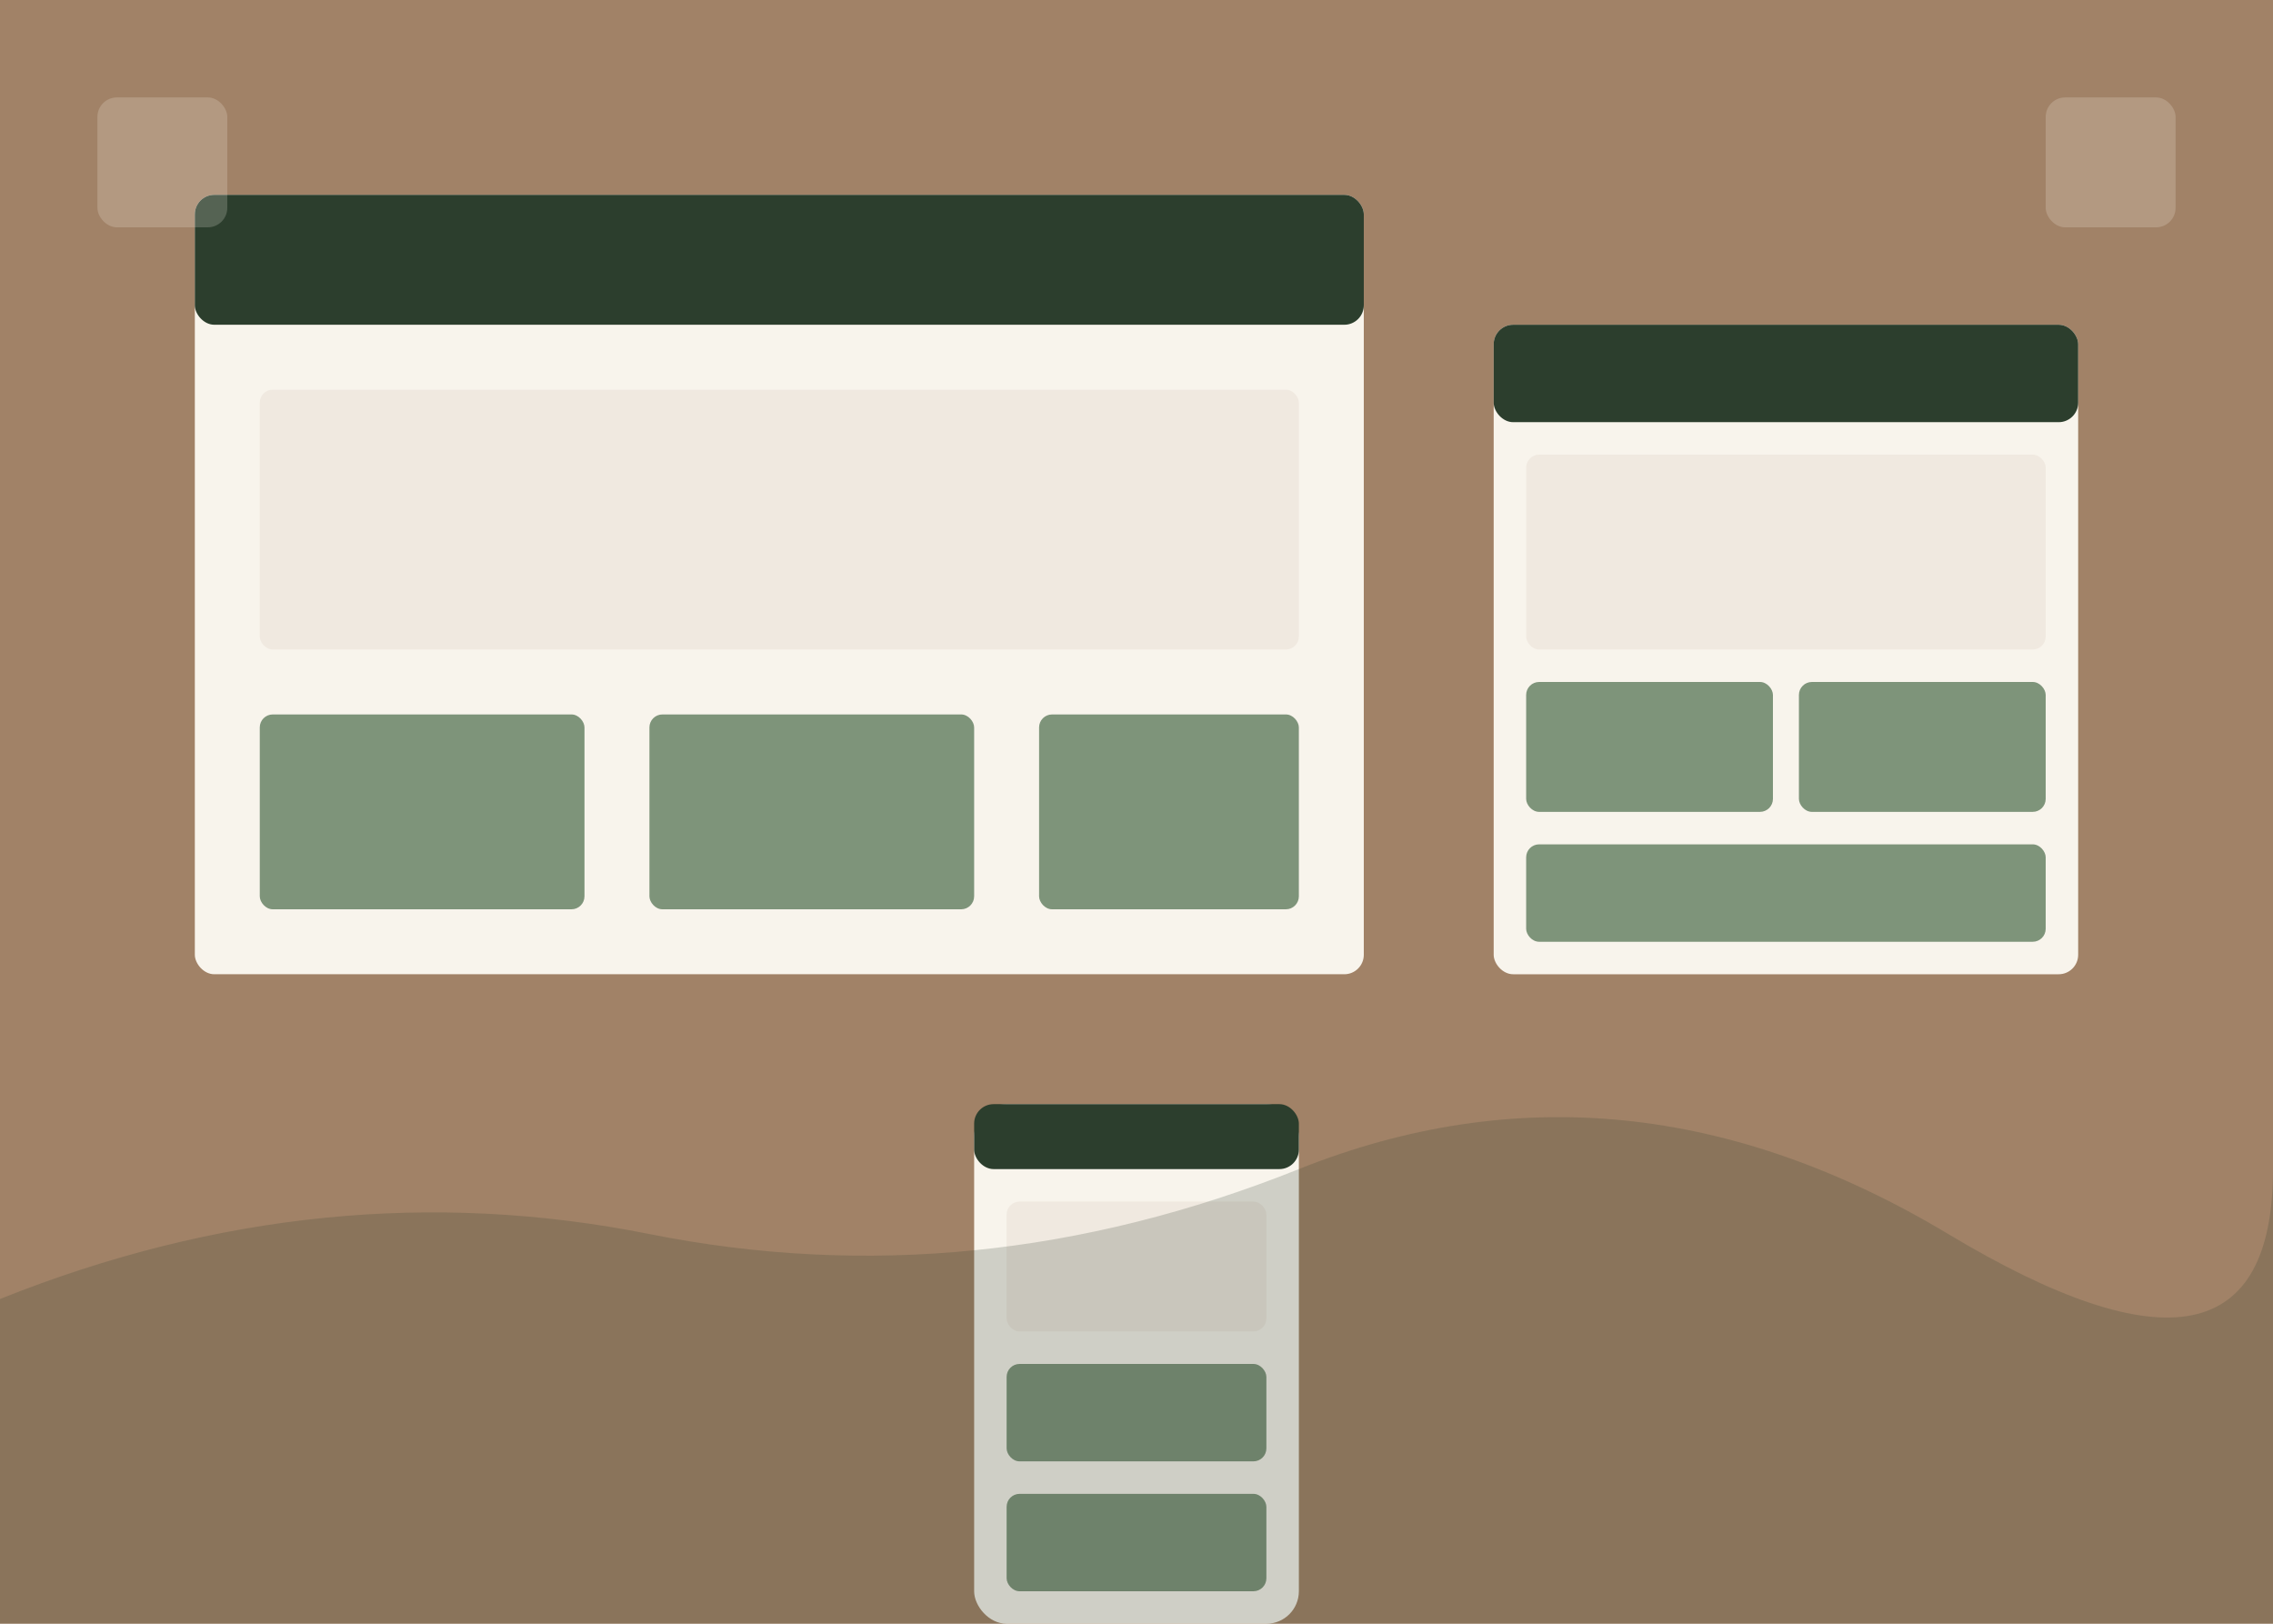<svg xmlns="http://www.w3.org/2000/svg" width="350" height="250" viewBox="0 0 350 250">
  <!-- Background -->
  <rect width="350" height="250" fill="#a18267" />
  
  <!-- Responsive design mockup -->
  <g transform="translate(30, 30)">
    <!-- Desktop -->
    <rect x="0" y="0" width="180" height="120" rx="3" ry="3" fill="#f8f4ec" />
    <rect x="0" y="0" width="180" height="20" rx="3" ry="3" fill="#2c3e2d" />
    <rect x="10" y="30" width="160" height="40" rx="2" ry="2" fill="#f0e9e0" />
    <rect x="10" y="80" width="50" height="30" rx="2" ry="2" fill="#4a6b4a" opacity="0.7" />
    <rect x="70" y="80" width="50" height="30" rx="2" ry="2" fill="#4a6b4a" opacity="0.7" />
    <rect x="130" y="80" width="40" height="30" rx="2" ry="2" fill="#4a6b4a" opacity="0.7" />
    
    <!-- Tablet -->
    <rect x="200" y="20" width="90" height="100" rx="3" ry="3" fill="#f8f4ec" />
    <rect x="200" y="20" width="90" height="15" rx="3" ry="3" fill="#2c3e2d" />
    <rect x="205" y="40" width="80" height="30" rx="2" ry="2" fill="#f0e9e0" />
    <rect x="205" y="75" width="38" height="20" rx="2" ry="2" fill="#4a6b4a" opacity="0.7" />
    <rect x="247" y="75" width="38" height="20" rx="2" ry="2" fill="#4a6b4a" opacity="0.7" />
    <rect x="205" y="100" width="80" height="15" rx="2" ry="2" fill="#4a6b4a" opacity="0.7" />
    
    <!-- Mobile -->
    <rect x="120" y="140" width="50" height="80" rx="5" ry="5" fill="#f8f4ec" />
    <rect x="120" y="140" width="50" height="10" rx="3" ry="3" fill="#2c3e2d" />
    <rect x="125" y="155" width="40" height="20" rx="2" ry="2" fill="#f0e9e0" />
    <rect x="125" y="180" width="40" height="15" rx="2" ry="2" fill="#4a6b4a" opacity="0.7" />
    <rect x="125" y="200" width="40" height="15" rx="2" ry="2" fill="#4a6b4a" opacity="0.7" />
  </g>
  
  <!-- Decorative elements -->
  <g opacity="0.2">
    <path d="M0,200 Q50,180 100,190 T200,180 T300,190 T350,180 V250 H0 Z" fill="#2c3e2d" />
    <rect x="15" y="15" width="20" height="20" rx="3" ry="3" fill="#f8f4ec" />
    <rect x="315" y="15" width="20" height="20" rx="3" ry="3" fill="#f8f4ec" />
  </g>
</svg>